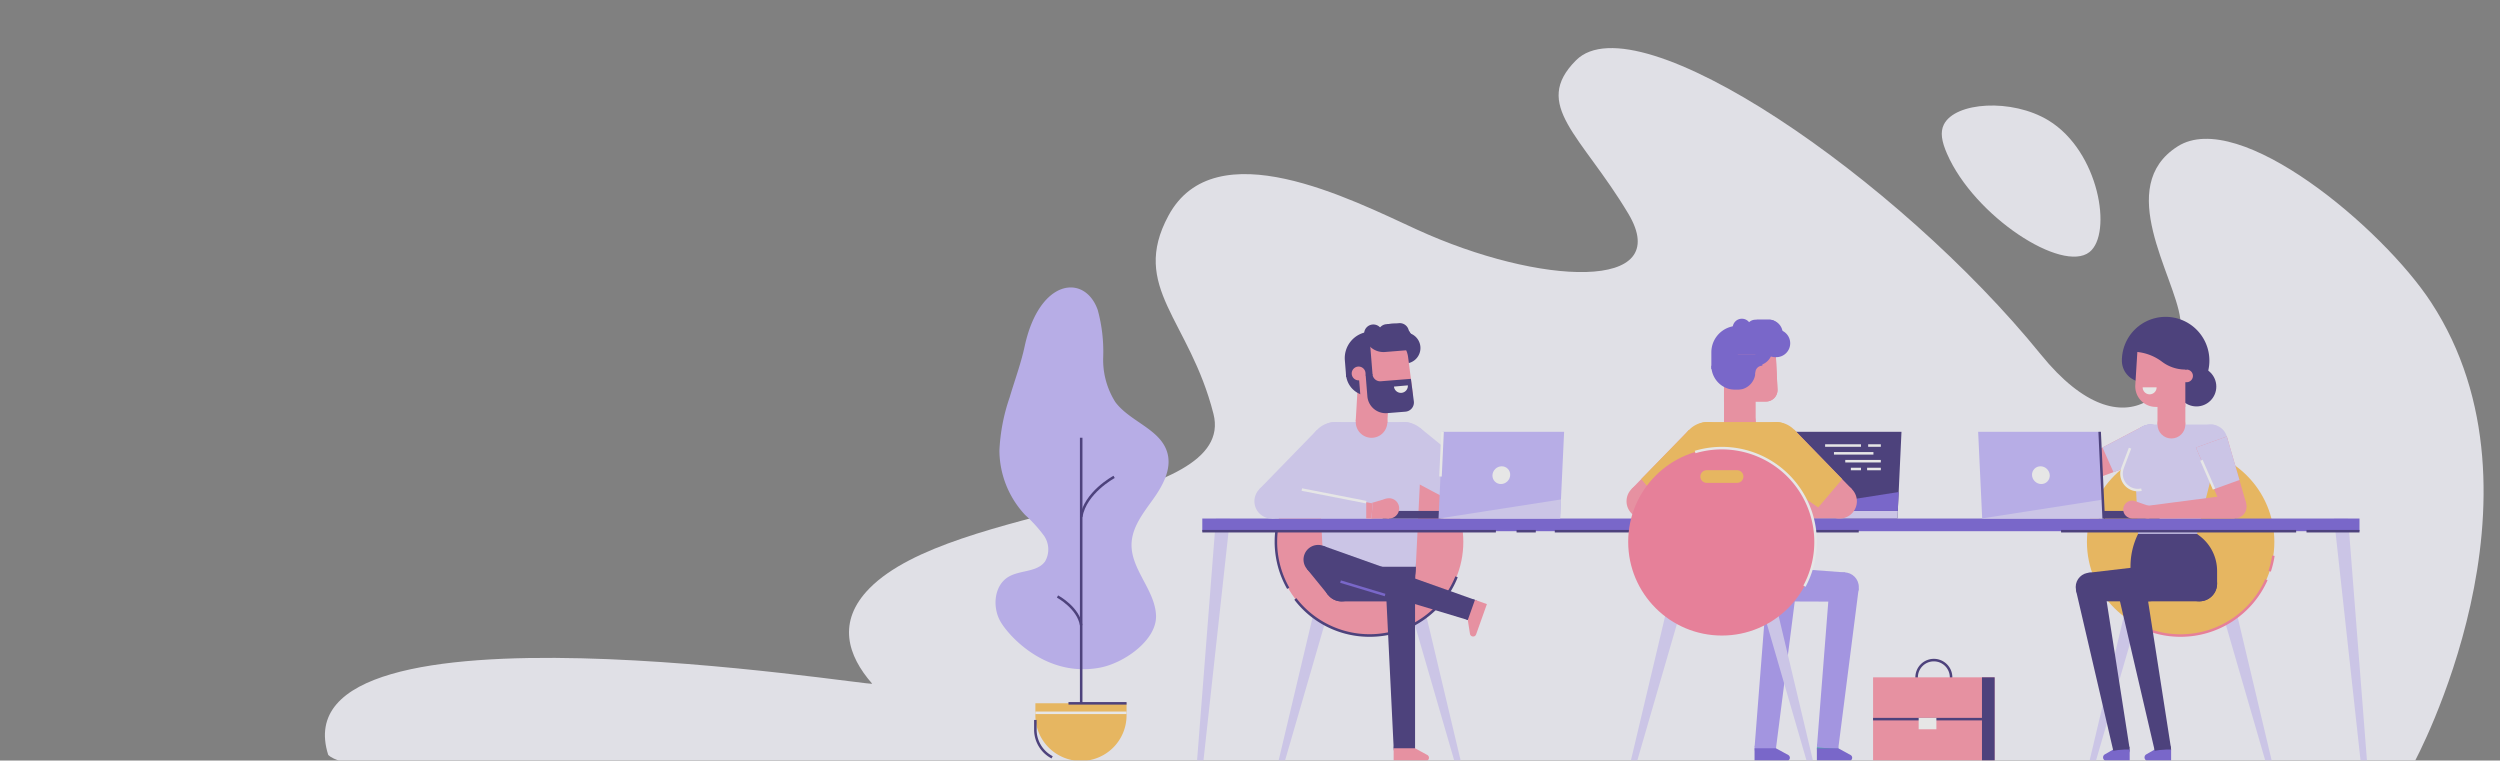 <svg xmlns="http://www.w3.org/2000/svg" xmlns:xlink="http://www.w3.org/1999/xlink" width="316.605" height="96.313" viewBox="0 0 316.605 96.313"><rect x="0" y="0" width="316.605" height="96.313" fill="#808080" stroke="none"/><defs><style>.a,.n{fill:#fff;}.a{opacity:0.4;}.b{opacity:0.8;clip-path:url(#a);}.c{fill:#f8f7ff;}.d{fill:#40327a;}.e{fill:#ddd6ff;}.f{fill:#7760db;}.g{fill:#ab9af7;}.h{fill:#ff95a9;}.i{fill:none;}.j{fill:#2fc2a7;}.k{fill:#ffc359;}.l{fill:#ff809f;}.m{fill:#c4b8ff;}</style><clipPath id="a"><rect class="a" width="316.605" height="96.313" rx="4"/></clipPath></defs><g class="b" transform="translate(0)"><g transform="translate(41.152 6.083)"><path class="c" d="M57.476,189.455s-77.924,4.266-83.3-.909c-6.74-21.1,69.308-8.545,68.876-9.038-3.1-3.538-4.493-7.844-.334-12.071,10.584-10.756,46.609-10.106,43.562-22.095s-10.608-16.005-5.7-25.1c5.89-10.92,23.124-2.06,31.47,1.764,15.516,7.109,32.71,7.9,26.751-2.044s-12.258-13.737-6.6-19.4c7.7-7.711,40.743,14.914,58.864,37.267,10.845,13.378,18.75,4.069,17.652-4.526-.7-5.463-8.38-16.735-.322-21.837,7.768-4.918,25.911,10.322,32.074,19.732,16.138,24.637-2.111,58.263-2.111,58.263Z" transform="translate(26.243 -99.015)"/><path class="d" d="M821.9,402.077l-.356,7.63v0l-.043.937-.067,1.454-.045.962H805.994l.045-.962.467-10.022Z" transform="translate(-622.244 -353.478)"/><path class="e" d="M784.39,464.58l-.045.962h-22.47v-.962Z" transform="translate(-585.2 -405.958)"/><path class="f" d="M822.594,449.667l-.043.937-.067,1.454H807.244l.524-.082Z" transform="translate(-623.294 -393.436)"/><path class="g" d="M801.124,513.135l9.421.033.146-3.7-9.394-.7Z" transform="translate(-618.155 -443.056)"/><path class="h" d="M788.859,443.59l-12.387,2.425.184,1.907h1.611l11.009,0Z" transform="translate(-597.457 -388.334)"/><path class="h" d="M776.651,459.761l-.184-1.907.834-.163v2.07Z" transform="translate(-597.453 -400.173)"/><path class="h" d="M770.345,330.864h-5.32v-5.827a3.209,3.209,0,0,1,3.209-3.209h0a3.345,3.345,0,0,1,3.351,3.054l.216,4.454A1.458,1.458,0,0,1,770.345,330.864Z" transform="translate(-587.845 -286.098)"/><path class="h" d="M771.8,329.338a1.457,1.457,0,0,1-1.456,1.527h-5.32v-5.827a3.21,3.21,0,0,1,3.209-3.209,3.566,3.566,0,0,1,2.358.886,3.2,3.2,0,0,1,.993,2.167Z" transform="translate(-587.848 -286.099)"/><path class="f" d="M794.077,315.3v1.733a1.547,1.547,0,0,1-.048.388h-3.26v-3.869h1.559A1.748,1.748,0,0,1,794.077,315.3Z" transform="translate(-609.461 -279.146)"/><path class="i" d="M806.068,343.638l-.134-2.769Z" transform="translate(-622.194 -302.085)"/><path class="f" d="M3.352,0h0a0,0,0,0,1,0,0V5.486a0,0,0,0,1,0,0H0a0,0,0,0,1,0,0V3.352A3.352,3.352,0,0,1,3.352,0Z" transform="translate(175.577 35.182)"/><path class="f" d="M777.8,316.41H774.33a2.457,2.457,0,0,1-2.454-2.454,1.166,1.166,0,0,1,2.332,0,.122.122,0,0,0,.122.122H777.8Z" transform="translate(-593.598 -278.509)"/><path class="f" d="M785.549,315.882h-1.8a1.166,1.166,0,0,1,0-2.332h1.8a1.166,1.166,0,0,1,0,2.332Z" transform="translate(-602.589 -279.147)"/><path class="f" d="M798.212,322.978a1.758,1.758,0,0,1-1.758,1.758,1.762,1.762,0,1,1,0-3.516A1.758,1.758,0,0,1,798.212,322.978Z" transform="translate(-612.649 -285.587)"/><rect class="f" width="4.858" height="1.822" transform="translate(178.136 36.985)"/><rect class="f" width="3.753" height="2.324" transform="translate(178.276 38.782)"/><path class="f" d="M0,0H5.578a0,0,0,0,1,0,0V.779A2.275,2.275,0,0,1,3.3,3.054H3.054A3.054,3.054,0,0,1,0,0V0A0,0,0,0,1,0,0Z" transform="translate(175.577 40.231)"/><path class="h" d="M0,0H4.009a0,0,0,0,1,0,0V4.079a2,2,0,0,1-2,2H2a2,2,0,0,1-2-2V0A0,0,0,0,1,0,0Z" transform="translate(177.18 43.285)"/><path class="h" d="M790.685,351.646h.874V349.9h-.874a.874.874,0,0,0-.875.874h0A.874.874,0,0,0,790.685,351.646Z" transform="translate(-608.656 -309.666)"/><path class="f" d="M0,0H2.174a0,0,0,0,1,0,0V0A2.091,2.091,0,0,1,.083,2.091H0a0,0,0,0,1,0,0V0A0,0,0,0,1,0,0Z" transform="translate(181.154 38.14)"/><circle class="h" cx="2.005" cy="2.005" r="2.005" transform="translate(177.18 45.36)"/><circle class="j" cx="1.353" cy="1.353" r="1.353" transform="translate(188.379 88.676) rotate(-45)"/><ellipse class="g" cx="1.855" cy="1.855" rx="1.855" ry="1.855" transform="translate(190.541 66.403)"/><path class="g" d="M838.371,544.422l1.6-20.419,3.7.29-2.6,20.34Z" transform="translate(-649.43 -455.853)"/><path class="f" d="M842.428,653.6h-4.07v-1.6h2.708l1.554.848a.4.4,0,0,1,.21.353h0A.4.4,0,0,1,842.428,653.6Z" transform="translate(-649.418 -563.319)"/><ellipse class="g" cx="1.353" cy="1.353" rx="1.353" ry="1.353" transform="matrix(0.973, -0.231, 0.231, 0.973, 180.773, 87.671)"/><ellipse class="g" cx="1.855" cy="1.855" rx="1.855" ry="1.855" transform="translate(182.65 66.403)"/><path class="g" d="M789.164,544.422l1.6-20.419,3.7.29-2.6,20.34Z" transform="translate(-608.114 -455.853)"/><path class="f" d="M793.221,653.6h-4.07v-1.6h2.708l1.554.848a.4.4,0,0,1,.21.353h0A.4.4,0,0,1,793.221,653.6Z" transform="translate(-608.103 -563.319)"/><path class="e" d="M1061.532,510.587l-7.046,24.28h-.81l5.762-24.28Z" transform="translate(-830.208 -444.587)"/><path class="e" d="M1148.615,510.587l7.047,24.28h.81l-5.762-24.28Z" transform="translate(-909.922 -444.587)"/><ellipse class="k" cx="11.867" cy="11.867" rx="11.867" ry="11.867" transform="translate(223.142 50.67)"/><path class="l" d="M1195.27,501.845l-.3-.1a11.65,11.65,0,0,0,.462-1.945l.317.047A12.007,12.007,0,0,1,1195.27,501.845Z" transform="translate(-948.84 -435.529)"/><path class="l" d="M1097.063,525.77a11.9,11.9,0,0,1-5.458-1.307l.146-.286a11.581,11.581,0,0,0,5.313,1.272,11.719,11.719,0,0,0,10.713-6.979l.294.13A12.04,12.04,0,0,1,1097.063,525.77Z" transform="translate(-862.055 -451.206)"/><ellipse class="g" cx="3.729" cy="3.729" rx="3.729" ry="3.729" transform="translate(229.623 57.797)"/><path class="h" d="M983.442,455.761a.8.8,0,1,1,1.03.475A.8.8,0,0,1,983.442,455.761Z" transform="translate(-771.195 -397.647)"/><ellipse class="g" cx="2.085" cy="2.085" rx="2.085" ry="2.085" transform="translate(229.08 47.683)"/><path class="h" d="M970.538,454.727h0a1.122,1.122,0,1,0,.414,2.174l1.806-.666-.3-1.554Z" transform="translate(-759.481 -397.648)"/><ellipse class="h" cx="1.515" cy="1.515" rx="1.515" ry="1.515" transform="translate(221.29 52.21) rotate(-12.885)"/><path class="h" d="M1054.81,397.858l-7.794,4.085,1.229,2.762,8.257-3.046Z" transform="translate(-824.616 -349.936)"/><path class="h" d="M995.842,423.332l-9.774,5.119.651,1.462,10.352-3.819Z" transform="translate(-773.442 -371.325)"/><ellipse class="d" cx="1.042" cy="1.042" rx="1.042" ry="1.042" transform="translate(226.469 87.794)"/><path class="e" d="M1088.681,398.548l.54,11.662h7.457l3.082-12.247a1.283,1.283,0,0,0-1.244-1.6h-7.752A2.085,2.085,0,0,0,1088.681,398.548Z" transform="translate(-859.598 -348.684)"/><path class="e" d="M1092.709,397.727a2.085,2.085,0,1,1-2.677-1.234A2.085,2.085,0,0,1,1092.709,397.727Z" transform="translate(-859.589 -348.68)"/><path class="d" d="M1087.024,482.689h7.457l.4.312a5.552,5.552,0,0,1,2.146,4.385v1.6a2.245,2.245,0,0,1-2.245,2.245h-6.476a2.245,2.245,0,0,1-2.245-2.245v-2.2A9.243,9.243,0,0,1,1087.024,482.689Z" transform="translate(-857.401 -421.163)"/><path class="e" d="M1084.538,406.243l-1.56,4.125-.034-.013a2.062,2.062,0,1,1-3.857-1.459l-.011,0,1.56-4.124Z" transform="translate(-851.424 -355.737)"/><circle class="e" cx="2.085" cy="2.085" r="2.085" transform="translate(236.767 47.683)"/><ellipse class="h" cx="1.515" cy="1.515" rx="1.515" ry="1.515" transform="translate(239.737 58.416) rotate(-54.518)"/><path class="h" d="M1141.611,405.762l2.45,8.452-2.844,1.026-3.52-8.066Z" transform="translate(-900.755 -356.572)"/><path class="e" d="M1137.7,407.173l2.3,5.259,3.215-1.16-1.6-5.511Z" transform="translate(-900.756 -356.571)"/><path class="e" d="M1070.708,401.659l-5.383,1.986-1.39-3.123,5.082-2.664Z" transform="translate(-838.823 -349.935)"/><circle class="d" cx="2.245" cy="2.245" r="2.245" transform="translate(228.661 65.581)"/><circle class="d" cx="2.245" cy="2.245" r="2.245" transform="translate(235.137 65.581)"/><path class="f" d="M1065.673,653h2.085v1.443h-2.921a.447.447,0,0,1-.447-.447h0a.447.447,0,0,1,.224-.387Z" transform="translate(-839.204 -564.159)"/><ellipse class="d" cx="1.814" cy="1.814" rx="1.814" ry="1.814" transform="translate(221.719 66.444)"/><path class="d" d="M1042.96,524.225l4.732,20.341,2.06-.321-3.207-20.579Z" transform="translate(-821.211 -455.569)"/><ellipse class="d" cx="1.042" cy="1.042" rx="1.042" ry="1.042" transform="translate(231.717 87.794)"/><path class="f" d="M1098.4,653h2.085v1.443h-2.921a.447.447,0,0,1-.447-.447h0a.447.447,0,0,1,.224-.387Z" transform="translate(-866.682 -564.159)"/><ellipse class="d" cx="1.814" cy="1.814" rx="1.814" ry="1.814" transform="translate(226.967 66.444)"/><path class="d" d="M1075.686,524.225l4.732,20.341,2.06-.321-3.207-20.579Z" transform="translate(-848.689 -455.569)"/><rect class="h" width="3.528" height="4.344" transform="translate(232.076 43.339)"/><ellipse class="h" cx="1.764" cy="1.764" rx="1.764" ry="1.764" transform="translate(232.076 45.919)"/><ellipse class="d" cx="2.512" cy="2.512" rx="2.512" ry="2.512" transform="translate(234.502 40.364)"/><path class="d" d="M1079.244,316.856a5.541,5.541,0,1,1,5.542,5.541l-2.825-2.825a2.717,2.717,0,0,1-2.717-2.717Z" transform="translate(-851.676 -277.271)"/><path class="h" d="M1126.157,354.53h-.8v-1.6h.8a.8.8,0,0,1,.8.8h0A.8.8,0,0,1,1126.157,354.53Z" transform="translate(-890.393 -312.209)"/><path class="h" d="M1090.123,333.915h6.026v7.779h-3.743a2.6,2.6,0,0,1-2.594-2.759Z" transform="translate(-860.545 -296.246)"/><path class="d" d="M1093.25,328.674h.16v-4.632h-4.774a2.282,2.282,0,0,0-2.282,2.282v.091h.16a6.276,6.276,0,0,1,3.783,1.269h0a4.9,4.9,0,0,0,2.952.99Z" transform="translate(-857.647 -287.957)"/><path class="e" d="M508.124,510.587l7.046,24.28h.81l-5.762-24.28Z" transform="translate(-372.141 -444.587)"/><path class="e" d="M421.042,510.587,414,534.867h-.81l5.762-24.28Z" transform="translate(-292.427 -444.587)"/><ellipse class="h" cx="11.867" cy="11.867" rx="11.867" ry="11.867" transform="translate(120.432 50.67)"/><path class="d" d="M435.222,523.93a11.952,11.952,0,0,1-9.536-4.7l.254-.2a11.71,11.71,0,0,0,20.142-2.759l.3.12A11.979,11.979,0,0,1,435.222,523.93Z" transform="translate(-302.924 -449.366)"/><path class="d" d="M411.731,483.423a12.07,12.07,0,0,1-1.38-8.167l.315.058a11.748,11.748,0,0,0,1.343,7.95Z" transform="translate(-289.878 -414.922)"/><path class="d" d="M460.386,478.117a5.838,5.838,0,0,1-.423,2.189H449.115a5.848,5.848,0,1,1,11.27-2.189Z" transform="translate(-322.24 -412.415)"/><ellipse class="d" cx="1.604" cy="1.604" rx="1.604" ry="1.604" transform="translate(130.695 64.098)"/><circle class="f" cx="2.187" cy="2.187" r="2.187" transform="translate(142.823 54.76) rotate(-12.799)"/><path class="e" d="M502.821,404.187l9.281,4.937,2.409-3.628-8.158-6.628Z" transform="translate(-367.688 -350.783)"/><ellipse class="e" cx="3.207" cy="3.207" rx="3.207" ry="3.207" transform="matrix(0.904, -0.428, 0.428, 0.904, 132.368, 49.045)"/><path class="e" d="M409.477,405.317l-8.642,5.985-2.815-3.322,7.33-7.534Z" transform="translate(-279.693 -352.109)"/><ellipse class="e" cx="3.207" cy="3.207" rx="3.207" ry="3.207" transform="matrix(0.992, -0.128, 0.128, 0.992, 124.368, 47.8)"/><ellipse class="d" cx="2.189" cy="2.189" rx="2.189" ry="2.189" transform="translate(126.558 65.702)"/><ellipse class="d" cx="2.189" cy="2.189" rx="2.189" ry="2.189" transform="translate(133.659 65.702)"/><path class="e" d="M457.048,396.735l-.784,15.982H444.571l-.784-15.982a2.245,2.245,0,0,1,2.242-2.355h8.777A2.245,2.245,0,0,1,457.048,396.735Z" transform="translate(-318.118 -347.015)"/><path class="d" d="M460.384,508.73l-.107,2.189-.005.107a2.189,2.189,0,0,1-2.186,2.082h-7.1a2.189,2.189,0,0,1-2.186-2.082l-.005-.107-.107-2.189Z" transform="translate(-322.239 -443.028)"/><ellipse class="d" cx="1.353" cy="1.353" rx="1.353" ry="1.353" transform="matrix(0.231, -0.973, 0.973, 0.231, 135.068, 89.681)"/><circle class="d" cx="1.855" cy="1.855" r="1.855" transform="translate(134.343 66.403)"/><path class="d" d="M498.9,545.083l-1-20.419h3.709v20.419Z" transform="translate(-363.554 -456.407)"/><path class="h" d="M508.205,653.6h-4.07v-1.6h2.708l1.554.848a.4.4,0,0,1,.21.353h0A.4.4,0,0,1,508.205,653.6Z" transform="translate(-368.792 -563.319)"/><ellipse class="d" cx="1.353" cy="1.353" rx="1.353" ry="1.353" transform="translate(143.413 71.88) rotate(-67.091)"/><path class="d" d="M435.426,491.536a1.855,1.855,0,1,1-2.369,1.125A1.855,1.855,0,0,1,435.426,491.536Z" transform="translate(-309.021 -428.501)"/><path class="d" d="M460.21,501.5l-19.572-5.9,1.244-3.494,19.236,6.848Z" transform="translate(-315.477 -429.066)"/><path class="h" d="M563.736,539.19l1.365-3.834-1.511-.538-.908,2.552.277,1.749a.4.4,0,0,0,.263.316h0A.4.4,0,0,0,563.736,539.19Z" transform="translate(-417.95 -464.933)"/><rect class="h" width="4.009" height="4.344" transform="translate(130.789 42.912) rotate(3.316)"/><path class="h" d="M478.152,384a2,2,0,1,1-1.885-2.117A2,2,0,0,1,478.152,384Z" transform="translate(-343.612 -336.519)"/><path class="d" d="M438.259,500.255l-2.7-3.317,2.675-2.554,3.187,2.86Z" transform="translate(-311.211 -430.983)"/><path class="e" d="M353.028,470.585l-.168,1.6-3.19,29.091h-.81l2.394-30.695Z" transform="translate(-238.417 -411)"/><path class="e" d="M1246.814,470.585l.169,1.6,3.189,29.091h.81l-2.394-30.695Z" transform="translate(-992.375 -411)"/><rect class="f" width="146.548" height="1.604" transform="translate(111.11 59.585)"/><path class="e" d="M398.5,445.9a2.187,2.187,0,1,1-1.726-2.567A2.187,2.187,0,0,1,398.5,445.9Z" transform="translate(-276.457 -388.08)"/><rect class="d" width="7.697" height="0.962" transform="translate(133.95 58.623)"/><path class="m" d="M555.476,402.085l-.4,8.568-.112,2.417H539.57l.512-10.985Z" transform="translate(-398.545 -353.485)"/><ellipse class="n" cx="1.149" cy="1.097" rx="1.149" ry="1.097" transform="translate(147.39 54.111) rotate(-44.332)"/><path class="e" d="M555.077,455.515l-.112,2.417H539.57Z" transform="translate(-398.544 -398.347)"/><rect class="d" width="7.697" height="0.962" transform="translate(224.642 58.623)"/><path class="m" d="M981.59,413.072H966.2l0-.018-.11-2.4-.4-8.568h15.395l.4,8.586Z" transform="translate(-756.326 -353.486)"/><ellipse class="n" cx="1.097" cy="1.149" rx="1.097" ry="1.149" transform="matrix(0.699, -0.715, 0.715, 0.699, 215.723, 54.074)"/><path class="e" d="M983.681,458.026H968.174l.111-.018,15.284-2.381Z" transform="translate(-758.417 -398.441)"/><path class="d" d="M509.314,327.584l-.581.047-.316-3.922.581-.047a1.968,1.968,0,0,1,2.119,1.8h0A1.968,1.968,0,0,1,509.314,327.584Z" transform="translate(-372.387 -287.632)"/><path class="d" d="M0,0H2.915a0,0,0,0,1,0,0V3.054a0,0,0,0,1,0,0h0A2.915,2.915,0,0,1,0,.139V0A0,0,0,0,1,0,0Z" transform="translate(129.298 41.232) rotate(-4.605)"/><path class="d" d="M0,0H.5A2.659,2.659,0,0,1,3.164,2.659v0a2.4,2.4,0,0,1-2.4,2.4H0a0,0,0,0,1,0,0V0A0,0,0,0,1,0,0Z" transform="matrix(0.997, -0.08, 0.08, 0.997, 134.542, 34.962)"/><path class="h" d="M481.325,334.544l-5.158.415-.468-5.808a3.209,3.209,0,0,1,2.941-3.457h0a3.209,3.209,0,0,1,3.44,2.787l.572,4.422A1.457,1.457,0,0,1,481.325,334.544Z" transform="translate(-344.907 -289.336)"/><path class="i" d="M515.9,345.875l-.356-2.749Z" transform="translate(-378.374 -303.98)"/><path class="d" d="M3.352,0h0a0,0,0,0,1,0,0V5.487a0,0,0,0,1,0,0H0a0,0,0,0,1,0,0V3.352A3.352,3.352,0,0,1,3.352,0Z" transform="translate(128.893 36.199) rotate(-4.604)"/><path class="h" d="M471.944,352.307l.872-.07-.07-.872a.875.875,0,0,0-.942-.8h0a.875.875,0,0,0-.8.942h0A.874.874,0,0,0,471.944,352.307Z" transform="translate(-340.97 -310.223)"/><path class="d" d="M486.767,320.431l-3.309.267a2.457,2.457,0,0,1-2.643-2.249,1.166,1.166,0,0,1,2.324-.187.122.122,0,0,0,.131.112l3.309-.267Z" transform="translate(-349.208 -282.203)"/><path class="d" d="M494.453,318.588l-1.646.133a1.166,1.166,0,0,1-.187-2.324l1.646-.133a1.166,1.166,0,0,1,.187,2.324Z" transform="translate(-358.222 -281.423)"/><path class="d" d="M488.11,360.058a1.167,1.167,0,0,1-1.064,1.313l-2.31.186a2.331,2.331,0,0,1-2.511-2.137l-.219-2.721.871-.07h0a.972.972,0,0,0,1.046.891l3.817-.307Z" transform="translate(-350.211 -315.319)"/><path class="h" d="M495.022,455.483a1.283,1.283,0,1,0-.871,1.591A1.283,1.283,0,0,0,495.022,455.483Z" transform="translate(-359.029 -397.545)"/><path class="h" d="M482.405,459.26a.962.962,0,1,1-1.194-.653A.962.962,0,0,1,482.405,459.26Z" transform="translate(-348.963 -400.91)"/><path class="h" d="M487.35,457.4h-2.243l-.27-1.886,2.153-.63Z" transform="translate(-352.588 -397.817)"/><path class="e" d="M408.237,443.549l12.386,2.427-.184,1.907h-12.62Z" transform="translate(-287.921 -388.299)"/><path class="h" d="M483.118,459.732l.184-1.907-.834-.163v2.07Z" transform="translate(-350.599 -400.149)"/><rect class="e" width="1.817" height="1.817" transform="translate(124.899 55.41)"/><path class="d" d="M1060.069,508.074l-7.323.86.214,3.615h7.374Z" transform="translate(-829.427 -442.477)"/><path class="h" d="M1094.542,461.107a.8.8,0,1,0,1.02-.495A.8.8,0,0,0,1094.542,461.107Z" transform="translate(-864.484 -402.59)"/><path class="h" d="M1081.26,458.706a1.114,1.114,0,0,0,.364.061h0l1.924.007.266-1.56-1.818-.631a1.123,1.123,0,1,0-.736,2.121Z" transform="translate(-852.735 -399.193)"/><path class="h" d="M1109.99,454.738l-11.033.006-.1-1.6,10.942-1.426Z" transform="translate(-868.141 -395.161)"/><path class="e" d="M786.336,510.587l7.047,24.28h.81l-5.762-24.28Z" transform="translate(-605.739 -444.587)"/><path class="e" d="M699.254,510.587l-7.046,24.28h-.81l5.762-24.28Z" transform="translate(-526.025 -444.587)"/><path class="g" d="M742.561,478.117a5.81,5.81,0,0,0,.425,2.189H753.83a5.847,5.847,0,1,0-11.269-2.189Z" transform="translate(-568.984 -412.415)"/><ellipse class="d" cx="1.604" cy="1.604" rx="1.604" ry="1.604" transform="translate(177.821 64.098)"/><ellipse class="h" cx="2.187" cy="2.187" rx="2.187" ry="2.187" transform="matrix(0.082, -0.997, 0.997, 0.082, 164.662, 59.394)"/><path class="h" d="M703.35,405.314l-8.644,5.983-2.814-3.323,7.332-7.532Z" transform="translate(-526.44 -352.105)"/><ellipse class="k" cx="3.207" cy="3.207" rx="3.207" ry="3.207" transform="matrix(0.321, -0.947, 0.947, 0.321, 171.017, 52.578)"/><ellipse class="h" cx="1.283" cy="1.283" rx="1.283" ry="1.283" transform="matrix(0.838, -0.546, 0.546, 0.838, 175.284, 58.997)"/><path class="h" d="M771.634,459.743a.962.962,0,1,0,.759-1.129A.962.962,0,0,0,771.634,459.743Z" transform="translate(-593.379 -400.934)"/><path class="h" d="M763.572,461.539l1.992-1.031-.627-1.8-2.2.431Z" transform="translate(-585.923 -401.029)"/><path class="h" d="M842.728,445.938a2.187,2.187,0,1,0,1.726-2.567A2.187,2.187,0,0,0,842.728,445.938Z" transform="translate(-653.054 -388.116)"/><path class="h" d="M794.693,405.326l8.637,5.992,2.818-3.32-7.323-7.54Z" transform="translate(-612.756 -352.119)"/><path class="k" d="M794.691,405.324l7.171,4.975,3.041-3.584-6.08-6.259Z" transform="translate(-612.754 -352.117)"/><path class="k" d="M709.866,405.314l-7.177,4.967-3.037-3.587,6.087-6.253Z" transform="translate(-532.956 -352.105)"/><ellipse class="k" cx="3.207" cy="3.207" rx="3.207" ry="3.207" transform="translate(179.701 48.56) rotate(-18.666)"/><ellipse class="g" cx="2.189" cy="2.189" rx="2.189" ry="2.189" transform="translate(180.787 65.701)"/><ellipse class="g" cx="2.189" cy="2.189" rx="2.189" ry="2.189" transform="translate(173.686 65.702)"/><path class="k" d="M737.66,396.735l.784,15.982h11.694l.784-15.982a2.245,2.245,0,0,0-2.242-2.355H739.9A2.245,2.245,0,0,0,737.66,396.735Z" transform="translate(-564.867 -347.015)"/><path class="g" d="M742.564,508.73l.107,2.189.005.107a2.189,2.189,0,0,0,2.186,2.082h7.1a2.189,2.189,0,0,0,2.186-2.082l.005-.107.107-2.189Z" transform="translate(-568.986 -443.028)"/><path class="d" d="M918.488,586.076a2.342,2.342,0,1,1,2.342-2.342A2.344,2.344,0,0,1,918.488,586.076Zm0-4.363a2.021,2.021,0,1,0,2.021,2.021A2.023,2.023,0,0,0,918.488,581.714Z" transform="translate(-714.733 -504.039)"/><rect class="h" width="15.395" height="10.584" transform="translate(196.058 79.696)"/><rect class="d" width="1.604" height="10.584" transform="translate(209.849 79.696)"/><rect class="d" width="13.791" height="0.321" transform="translate(196.058 84.827)"/><rect class="n" width="2.245" height="1.443" transform="translate(201.831 84.827)"/><rect class="n" width="0.321" height="3.985" transform="matrix(0.917, -0.4, 0.4, 0.917, 237.496, 52.273)"/><rect class="n" width="0.321" height="8.31" transform="matrix(0.192, -0.981, 0.981, 0.192, 123.683, 56.073)"/><rect class="f" width="0.321" height="5.89" transform="translate(128.569 67.725) rotate(-73.214)"/><path class="m" d="M193.453,295.577c-.472,2.185-1.262,4.289-1.893,6.434a23.9,23.9,0,0,0-1.3,6.754,12.054,12.054,0,0,0,3.253,8.142,17.675,17.675,0,0,1,2.365,2.594,3.038,3.038,0,0,1,.156,3.309c-1,1.365-3.137,1.069-4.6,1.922-1.84,1.074-2.1,3.811-1.047,5.665s5.825,7.159,12.641,5.845c3.05-.588,7.185-3.491,7.067-6.6-.123-3.232-3.209-5.851-3.1-9.084.069-2.118,1.493-3.908,2.725-5.632s2.381-3.824,1.814-5.866c-.835-3.006-4.706-3.934-6.581-6.428a10.013,10.013,0,0,1-1.548-5.725,19.979,19.979,0,0,0-.693-5.959C201.09,286.361,195.324,286.909,193.453,295.577Z" transform="translate(-104.845 -257.779)"/><rect class="d" width="0.321" height="34.838" transform="translate(95.611 49.349)"/><path class="d" d="M256.693,442.06l-.317-.052c.519-3.152,4.1-5.112,4.255-5.193l.152.283C260.747,437.116,257.185,439.065,256.693,442.06Z" transform="translate(-160.763 -382.645)"/><path class="d" d="M241.111,535.1c-.35-2.129-2.89-3.519-2.915-3.533l.152-.282c.11.059,2.7,1.477,3.08,3.763Z" transform="translate(-145.499 -461.968)"/><path class="k" d="M0,0H11.546a0,0,0,0,1,0,0V1.522A5.773,5.773,0,0,1,5.773,7.3h0A5.773,5.773,0,0,1,0,1.522V0A0,0,0,0,1,0,0Z" transform="translate(89.971 82.984)"/><path class="d" d="M222.4,634.5a4.121,4.121,0,0,1-2.21-3.657v-1.223h.321v1.223a3.8,3.8,0,0,0,2.039,3.373Z" transform="translate(-130.382 -544.531)"/><rect class="n" width="11.546" height="0.321" transform="translate(89.97 84.027)"/><rect class="m" width="199.449" height="0.321" transform="translate(70.987 90.28)"/><path class="e" d="M746.362,678h0Z" transform="translate(-572.175 -585.155)"/><rect class="m" width="67.234" height="0.321" transform="translate(174.187 92.686)"/><path class="e" d="M1064.39,693.24h0Z" transform="translate(-839.204 -597.95)"/><rect class="m" width="29.254" height="0.321" transform="translate(225.186 95.13)"/><path class="e" d="M674.6,693.24h0Z" transform="translate(-511.921 -597.95)"/><rect class="m" width="53.509" height="0.321" transform="translate(162.679 95.13)"/><path class="e" d="M1225.7,678.234h0Z" transform="translate(-974.649 -585.35)"/><rect class="m" width="6.014" height="0.321" transform="translate(251.054 92.723)"/><path class="e" d="M583.579,678h0Z" transform="translate(-435.496 -585.155)"/><rect class="m" width="20.726" height="0.321" transform="translate(148.083 92.686)"/><path class="n" d="M1080.166,420.161a2.222,2.222,0,0,1-2.125-2.872h0l.051-.166.94-2.485.3.113-.879,2.322h0l-.054.168a1.878,1.878,0,0,0-.133.7,1.9,1.9,0,0,0,2.328,1.854l.072.313A2.236,2.236,0,0,1,1080.166,420.161Z" transform="translate(-850.583 -364.023)"/><rect class="d" width="7.355" height="0.321" transform="translate(94.162 82.824)"/><path class="c" d="M937.67,150.524c-.672-1.539-.887-2.719-.41-3.692,1.415-2.883,8.627-3.345,13.246-.54,6.442,3.912,8.145,14.362,5.2,16.682C952.272,165.674,941.139,158.471,937.67,150.524Z" transform="translate(-732.245 -137.132)"/><path class="n" d="M506.138,365.406a.882.882,0,0,1-1.757.156Z" transform="translate(-368.998 -322.687)"/><path class="n" d="M1097.434,366.988a.882.882,0,1,1-1.764,0Z" transform="translate(-865.468 -324.016)"/><rect class="n" width="5.67" height="0.321" transform="translate(141.114 54.257) rotate(-87.341)"/><rect class="n" width="4.543" height="0.321" transform="translate(189.984 50.183)"/><rect class="n" width="4.998" height="0.321" transform="translate(191.106 51.171)"/><rect class="n" width="4.504" height="0.321" transform="translate(192.535 52.16)"/><rect class="n" width="1.283" height="0.321" transform="translate(193.244 53.149)"/><rect class="n" width="1.737" height="0.321" transform="translate(195.302 53.149)"/><rect class="n" width="1.604" height="0.321" transform="translate(195.436 50.183)"/><path class="c" d="M353.014,480.584h0Z" transform="translate(-241.905 -419.396)"/><rect class="d" width="37.18" height="0.321" transform="translate(111.11 61.028)"/><path class="c" d="M601.2,480.584h0Z" transform="translate(-450.295 -419.396)"/><rect class="d" width="2.435" height="0.321" transform="translate(150.909 61.028)"/><path class="c" d="M631.37,480.584h0Z" transform="translate(-475.623 -419.396)"/><rect class="d" width="9.705" height="0.321" transform="translate(155.747 61.028)"/><path class="c" d="M817.537,480.584h0Z" transform="translate(-623.294 -419.396)"/><rect class="d" width="10.293" height="0.321" transform="translate(183.95 61.028)"/><path class="c" d="M1031.2,480.584h0Z" transform="translate(-811.34 -419.396)"/><rect class="d" width="29.773" height="0.321" transform="translate(219.864 61.028)"/><path class="c" d="M1225.037,480.584h0Z" transform="translate(-974.089 -419.396)"/><rect class="d" width="6.71" height="0.321" transform="translate(250.947 61.028)"/><ellipse class="l" cx="11.867" cy="11.867" rx="11.867" ry="11.867" transform="translate(165.046 50.67)"/><path class="n" d="M755.966,431.708l-.282-.152a11.714,11.714,0,0,0-13.661-16.76l-.091-.307a12.032,12.032,0,0,1,14.034,17.22Z" transform="translate(-568.456 -363.481)"/><path class="k" d="M751.012,434.011h-3.849a.8.8,0,0,1-.8-.8h0a.8.8,0,0,1,.8-.8h3.849a.8.8,0,0,1,.8.8h0A.8.8,0,0,1,751.012,434.011Z" transform="translate(-572.175 -378.944)"/><rect class="d" width="8.278" height="0.321" transform="translate(95.886 90.28)"/><rect class="d" width="2.045" height="0.321" transform="translate(105.607 90.28)"/><rect class="d" width="19.475" height="0.321" transform="translate(131.434 90.28)"/><rect class="d" width="13.599" height="0.321" transform="translate(181.048 90.28)"/><rect class="d" width="13.19" height="0.321" transform="translate(199.539 90.28)"/><rect class="d" width="2.726" height="0.321" transform="translate(214.252 90.28)"/><rect class="d" width="12.116" height="0.321" transform="translate(227.511 90.28)"/><rect class="d" width="2.283" height="0.321" transform="translate(241.421 90.28)"/><rect class="d" width="2.283" height="0.321" transform="translate(126.198 90.28)"/><rect class="d" width="0.321" height="10.997" transform="translate(224.592 48.608) rotate(-2.667)"/></g></g></svg>